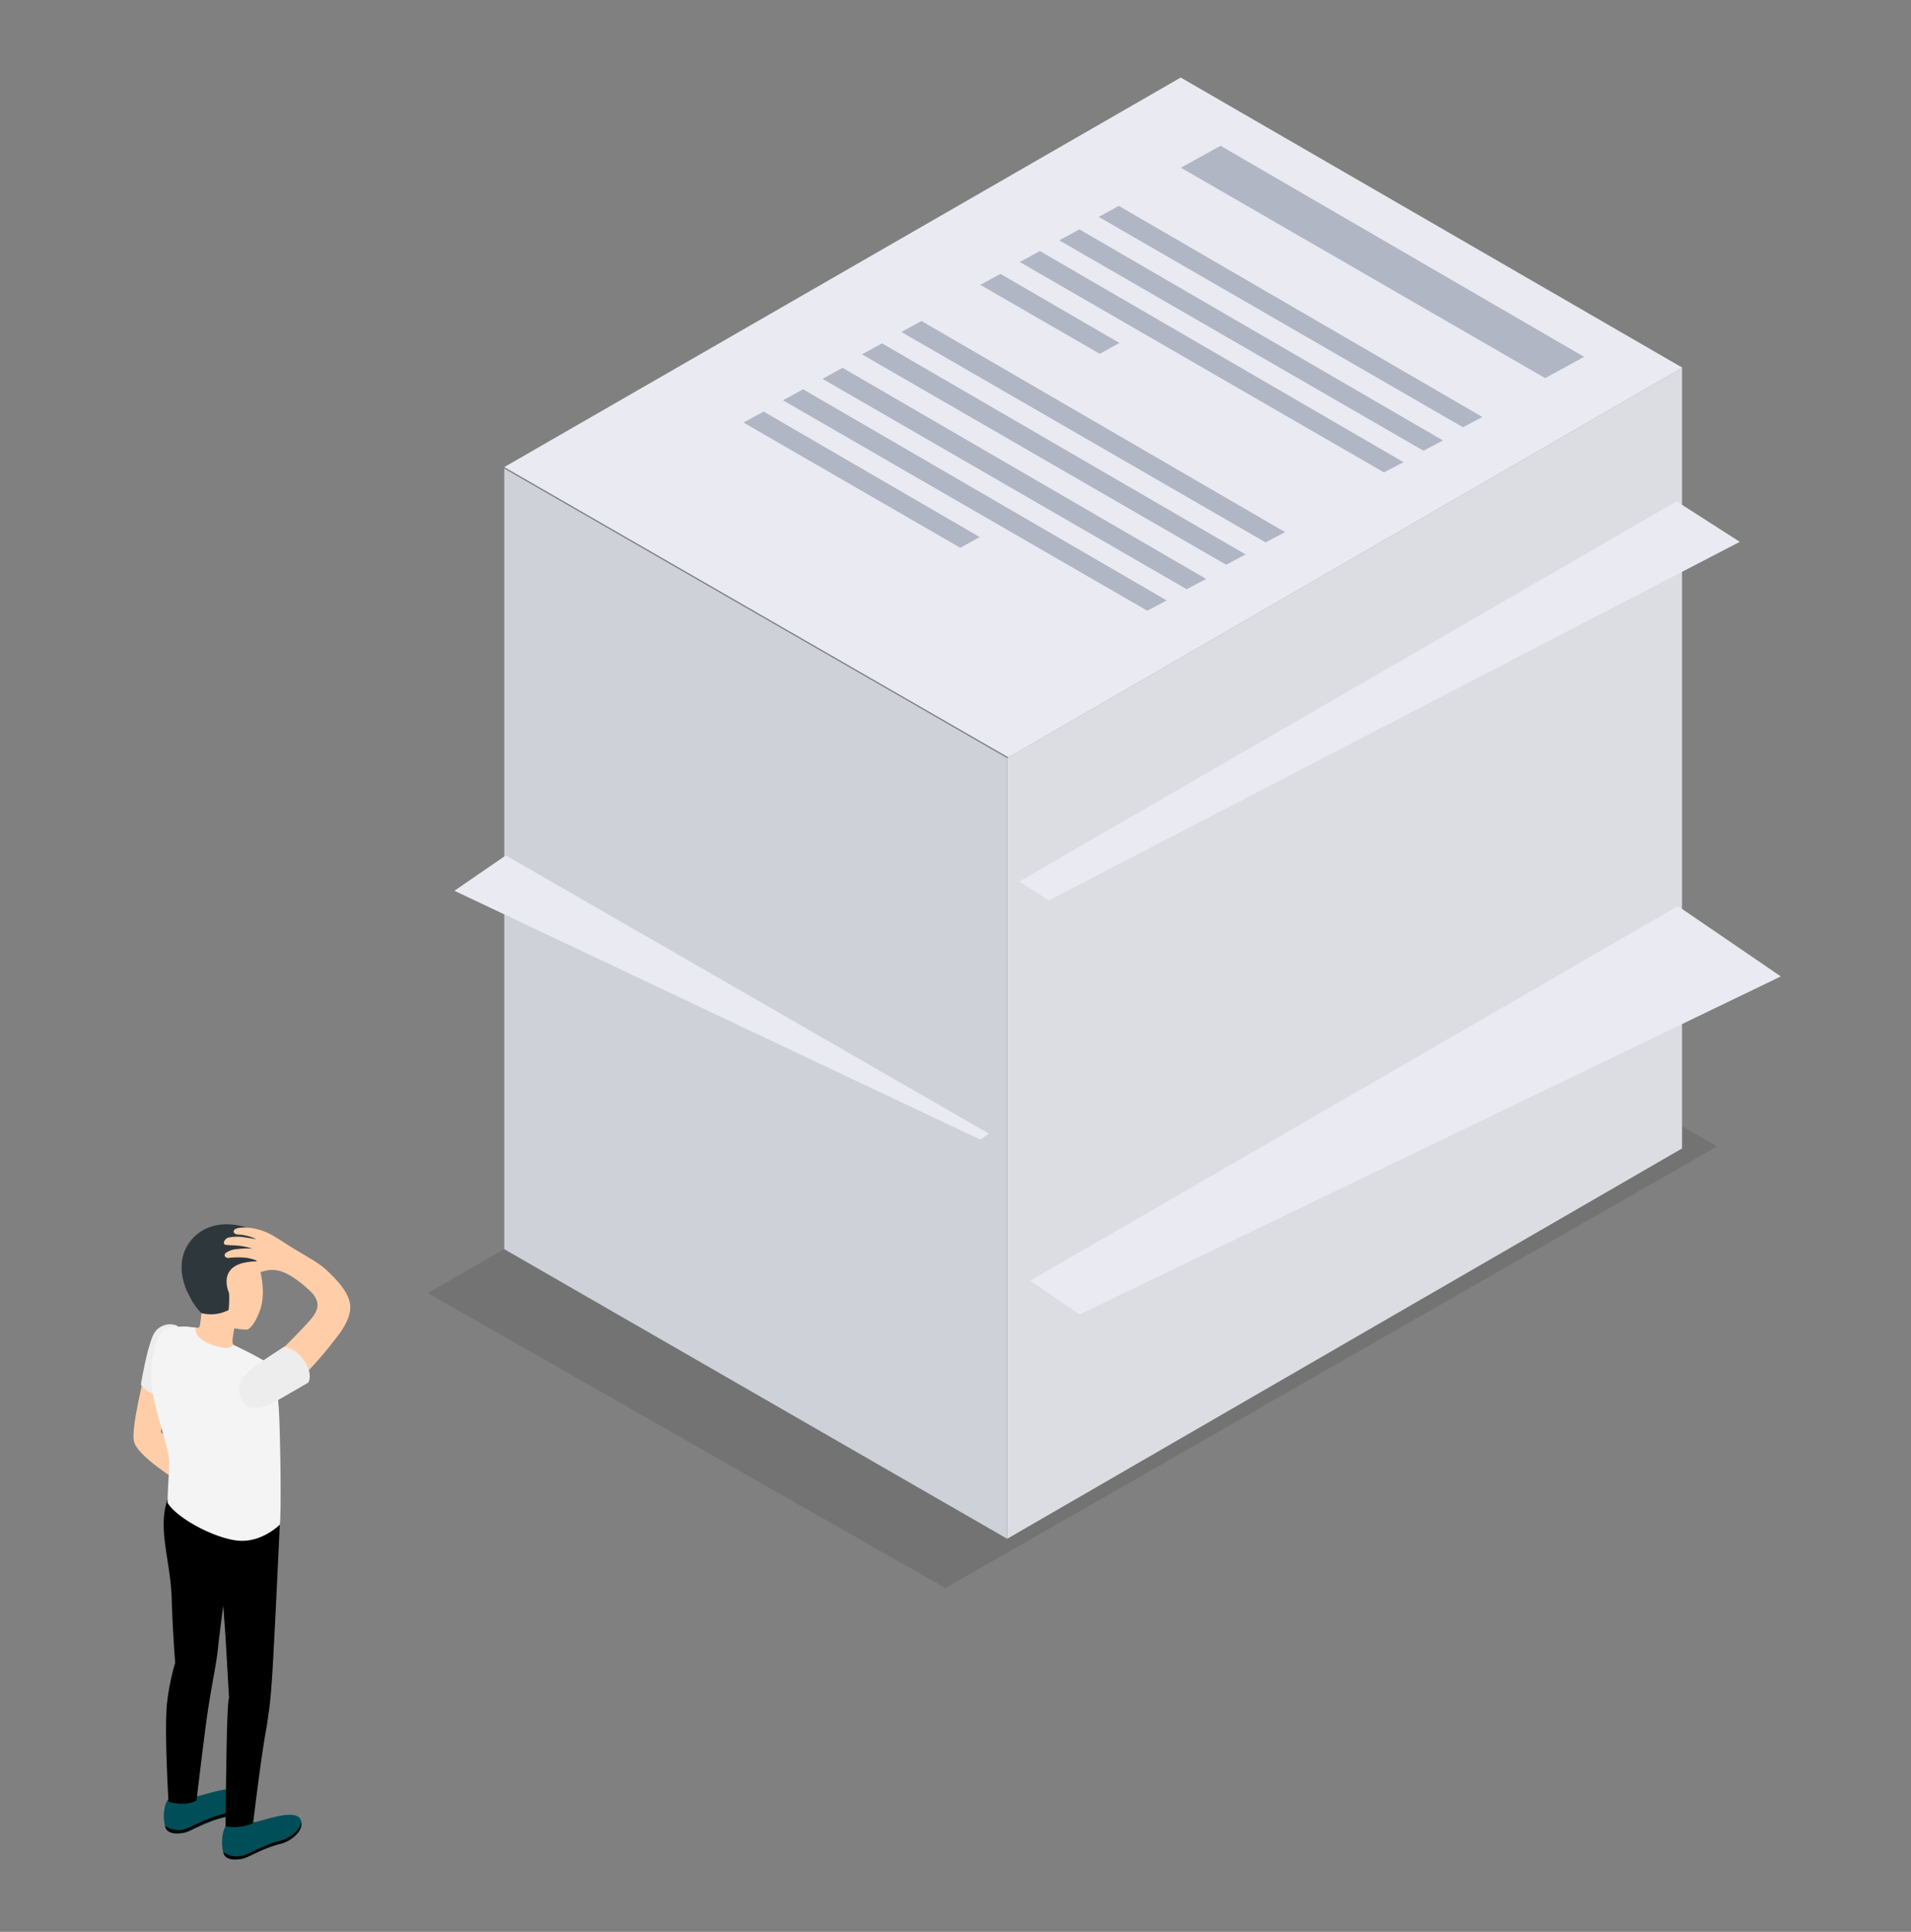 <svg id="Ebene_1" data-name="Ebene 1" xmlns="http://www.w3.org/2000/svg" viewBox="0 0 429.12 433.725"><rect x="0" y="0" width="429.12" height="433.725" fill="#808080" stroke="none"/><defs><style>.cls-1{isolation:isolate;opacity:0.1;}.cls-2{fill:#dcdde2;}.cls-3{fill:#e9eaf2;}.cls-4{fill:#b1b6c4;}.cls-5{fill:#ced1d8;}.cls-6{fill:#ffcea9;}.cls-7{fill:#ededed;}.cls-8{fill:#004e57;}.cls-10{fill:#f4f4f4;}.cls-11{fill:#2e373c;}</style></defs><polygon class="cls-1" points="212.265 356.539 96.039 290.302 269.754 190.739 385.564 257.392 212.265 356.539"/><polygon class="cls-2" points="377.706 257.842 226.167 345.471 226.167 170.213 377.706 82.584 377.706 257.842"/><polygon class="cls-3" points="226.453 170.048 377.777 82.543 265.137 17.407 113.238 104.864 226.453 170.048"/><polygon class="cls-4" points="346.968 84.888 355.72 80.12 274.072 32.725 265.188 37.654 346.968 84.888"/><polygon class="cls-4" points="328.507 95.925 332.883 93.621 251.235 46.226 246.727 48.691 328.507 95.925"/><polygon class="cls-4" points="319.644 101.191 324.02 98.887 242.373 51.492 237.865 53.957 319.644 101.191"/><polygon class="cls-4" points="310.782 106.062 315.158 103.759 233.511 56.364 229.002 58.828 310.782 106.062"/><polygon class="cls-4" points="284.195 121.77 288.571 119.466 206.924 72.071 202.415 74.536 284.195 121.77"/><polygon class="cls-4" points="275.333 126.783 279.709 124.48 198.061 77.085 193.553 79.549 275.333 126.783"/><polygon class="cls-4" points="266.47 132.282 270.846 129.978 189.199 82.584 184.691 85.048 266.47 132.282"/><polygon class="cls-4" points="257.608 137.105 261.984 134.802 180.337 87.407 175.828 89.871 257.608 137.105"/><polygon class="cls-4" points="251.366 76.994 224.648 61.485 220.14 63.949 246.959 79.439 251.366 76.994"/><polygon class="cls-4" points="219.998 120.574 171.474 92.406 166.966 94.871 215.647 122.988 219.998 120.574"/><polygon class="cls-5" points="113.238 105.194 113.238 280.452 226.167 345.471 226.167 170.213 113.238 105.194"/><polygon class="cls-3" points="352.591 97.239 281.129 51.439 277.04 53.55 352.591 97.239"/><polygon class="cls-3" points="376.483 112.551 228.868 197.911 235.516 202.154 390.678 121.649 376.483 112.551"/><polygon class="cls-3" points="113.583 192.043 102.039 199.99 220.127 255.86 222.08 254.511 113.583 192.043"/><polygon class="cls-3" points="376.774 203.423 231.298 287.546 242.426 295.119 399.892 219.219 376.774 203.423"/><path id="_Контур_" data-name=" Контур " class="cls-6" d="M32.536,307.607c-.3,2.3-3,12.4-2.5,15.8s10.1,9.2,10.1,9.2l1.3-5.9-5.3-5.2,1.4-9.8Z"/><path id="_Контур_2" data-name=" Контур 2" class="cls-7" d="M39.936,297.707a4.156,4.156,0,0,0-5.3,1.6c-1.4,2.3-2.8,10.3-3,11.6,0,0,2,2.7,4.9,2.3Z"/><path class="cls-8" d="M50.736,409.907a7.932,7.932,0,0,0,6.2-.8c1.5,0,9.5-3.4,10.6-.5,1,2.5-2.5,4.9-4.4,5.3-4.1,1-7.1,3-8.7,3.4-1.2.2-2.8.4-3.8-.5C49.536,415.607,49.636,411.407,50.736,409.907Z"/><path class="cls-9" d="M54.436,416.607c1.6-.3,4.6-2.4,8.7-3.4,1.6-.4,4.2-2.1,4.5-4.1.4,2.3-2.8,4.4-4.5,4.8-4.1,1-7.1,3-8.7,3.4-1.2.2-2.8.4-3.8-.5a1.905,1.905,0,0,1-.5-1A5.033,5.033,0,0,0,54.436,416.607Z"/><path class="cls-8" d="M37.736,404.007a8.351,8.351,0,0,0,6.2-.7c1.5,0,9.5-3.4,10.6-.5,1,2.5-2.5,4.9-4.4,5.3-4.1,1-7.1,3-8.7,3.4-1.2.2-2.8.4-3.8-.5C36.436,409.707,36.536,405.507,37.736,404.007Z"/><path class="cls-9" d="M41.336,410.707c1.6-.4,4.6-2.4,8.7-3.4,1.6-.4,4.2-2.1,4.5-4.1.4,2.3-2.8,4.4-4.5,4.8-4.1,1-7.1,3-8.7,3.4-1.2.2-2.8.4-3.8-.5a1.905,1.905,0,0,1-.5-1A5.159,5.159,0,0,0,41.336,410.707Z"/><path id="_Контур_3" data-name=" Контур 3" class="cls-9" d="M37.536,382.107a52.838,52.838,0,0,1,1.8-8.8s-.6-7.6-.8-14.8c-.3-8.2-3.2-15.4-.9-21.9l25.2,5.6s-1.5,32.6-1.9,36.5c-.2,3.1-.6,6.1-1.1,9.2-1.2,6.3-3,21.4-3,21.4a9.924,9.924,0,0,1-6.2.7s.2-19,.4-23.6c.2-5.6.4-5.1.4-5.1l-.8-13.9-.5-6.9s-.7,5.1-1.2,9.6c-.4,3.9-1.3,7.5-2.4,14.9-.9,6.4-2.4,19.2-2.4,19.2-2.7,1.5-6.3.3-6.3.3S36.836,387.707,37.536,382.107Z"/><path id="_Контур_4" data-name=" Контур 4" class="cls-6" d="M41.236,297.807c1.9.1,3.4.6,3.6,0,.2-1,.3-2,.4-3l-.4-1.2c-2.4-1.5-3.2-4.1-3.5-7.1-.5-5.2,2.3-9.7,7.4-10.3,4.9-.5,8.5,2.9,9.4,7.6.5,2.3,1.6,6.7.2,10.5-.8,2.1-1.8,3.8-2.8,4.2a14.279,14.279,0,0,1-2.9-.3h0s-.3,1.4-.4,2.4-.1,1.4,1.7,2.5-2.8,3.5-5.8,3.3-6.4-2-7.4-4C39.836,300.307,39.936,297.807,41.236,297.807Z"/><path id="_Контур_5" data-name=" Контур 5" class="cls-10" d="M44.036,298.107c-.5,1.3.8,3,4.4,4.1s3.9-.3,3.9-.3c2.4,1.1,4.7,2.3,7,3.6,2.2,1.5,3.1,5.9,3.4,13.3.3,8.6.4,21.3.1,23.5,0,0-4,4-9.2,3.6s-13.9-5-16-8.5c.1-7.5.9-8.7-.3-13-2.8-9.9-4.2-14-2.9-20.5,1.1-5.4,2.7-6.1,4.8-6A19.325,19.325,0,0,1,44.036,298.107Z"/><path class="cls-11" d="M58.036,283.207s4.5-6.8-5.2-8.2c-7-1-11.5,3.5-12,8.4-.5,4.7,2.4,9.5,4.4,11.4a8.65,8.65,0,0,0,6.1-.7,24.128,24.128,0,0,0,.1-3.8S48.036,283.107,58.036,283.207Z"/><path id="_Контур_6" data-name=" Контур 6" class="cls-6" d="M69.429,289.644c3.291,2.978,1.536,5.219.033,6.934-3.73,4.148-7.346,7.382-9.379,9.927-2.339,2.988-2.177,4.32-1.767,6.207.437,2.109,2.848,2.672,6.297-.451a84.797,84.797,0,0,0,10.855-11.864c1.141-1.355,2.897-3.957,3.154-6.286.286-2.828-1.619-5.524-5.379-9.031-1.576-1.475-3.985-2.759-7.777-5.045-1.024-.641-1.716-1.143-3.709-2.342a13.584,13.584,0,0,0-6.428-2.101c-1.941-.034-2.58.269-2.803.657s.108.888.968.918a10.401,10.401,0,0,1,4.046,1.039s-1.885-.311-3.077-.481a10.146,10.146,0,0,0-3.051.101c-.971.163-1.614,1.548-.699,1.662s1.581.033,3.272.232a17.979,17.979,0,0,1,2.688.619,17.487,17.487,0,0,0-3.412.1,4.845,4.845,0,0,0-2.554.852c-.417.276-.447,1.136.634,1.139a16.286,16.286,0,0,1,4.188-.014c1.386.282,2.328.618,2.078.783a15.039,15.039,0,0,0-2.164.354c-1.166.412-2.001,1.325-1.698,1.964s.193.472,1.386.282a23.707,23.707,0,0,0,3.967-.348,6.225,6.225,0,0,1,3.495-.155C63.979,285.577,66.332,286.777,69.429,289.644Z"/><path id="_Контур_7" data-name=" Контур 7" class="cls-7" d="M54.255,314.254c-1.282-2.521-.698-4.834,2.953-7.452s6.705-4.505,6.705-4.505a7.686,7.686,0,0,1,4.578,3.51c1.855,2.96.728,4.612.728,4.612s-3.969,2.304-6.709,3.873S55.985,317.468,54.255,314.254Z"/></svg>